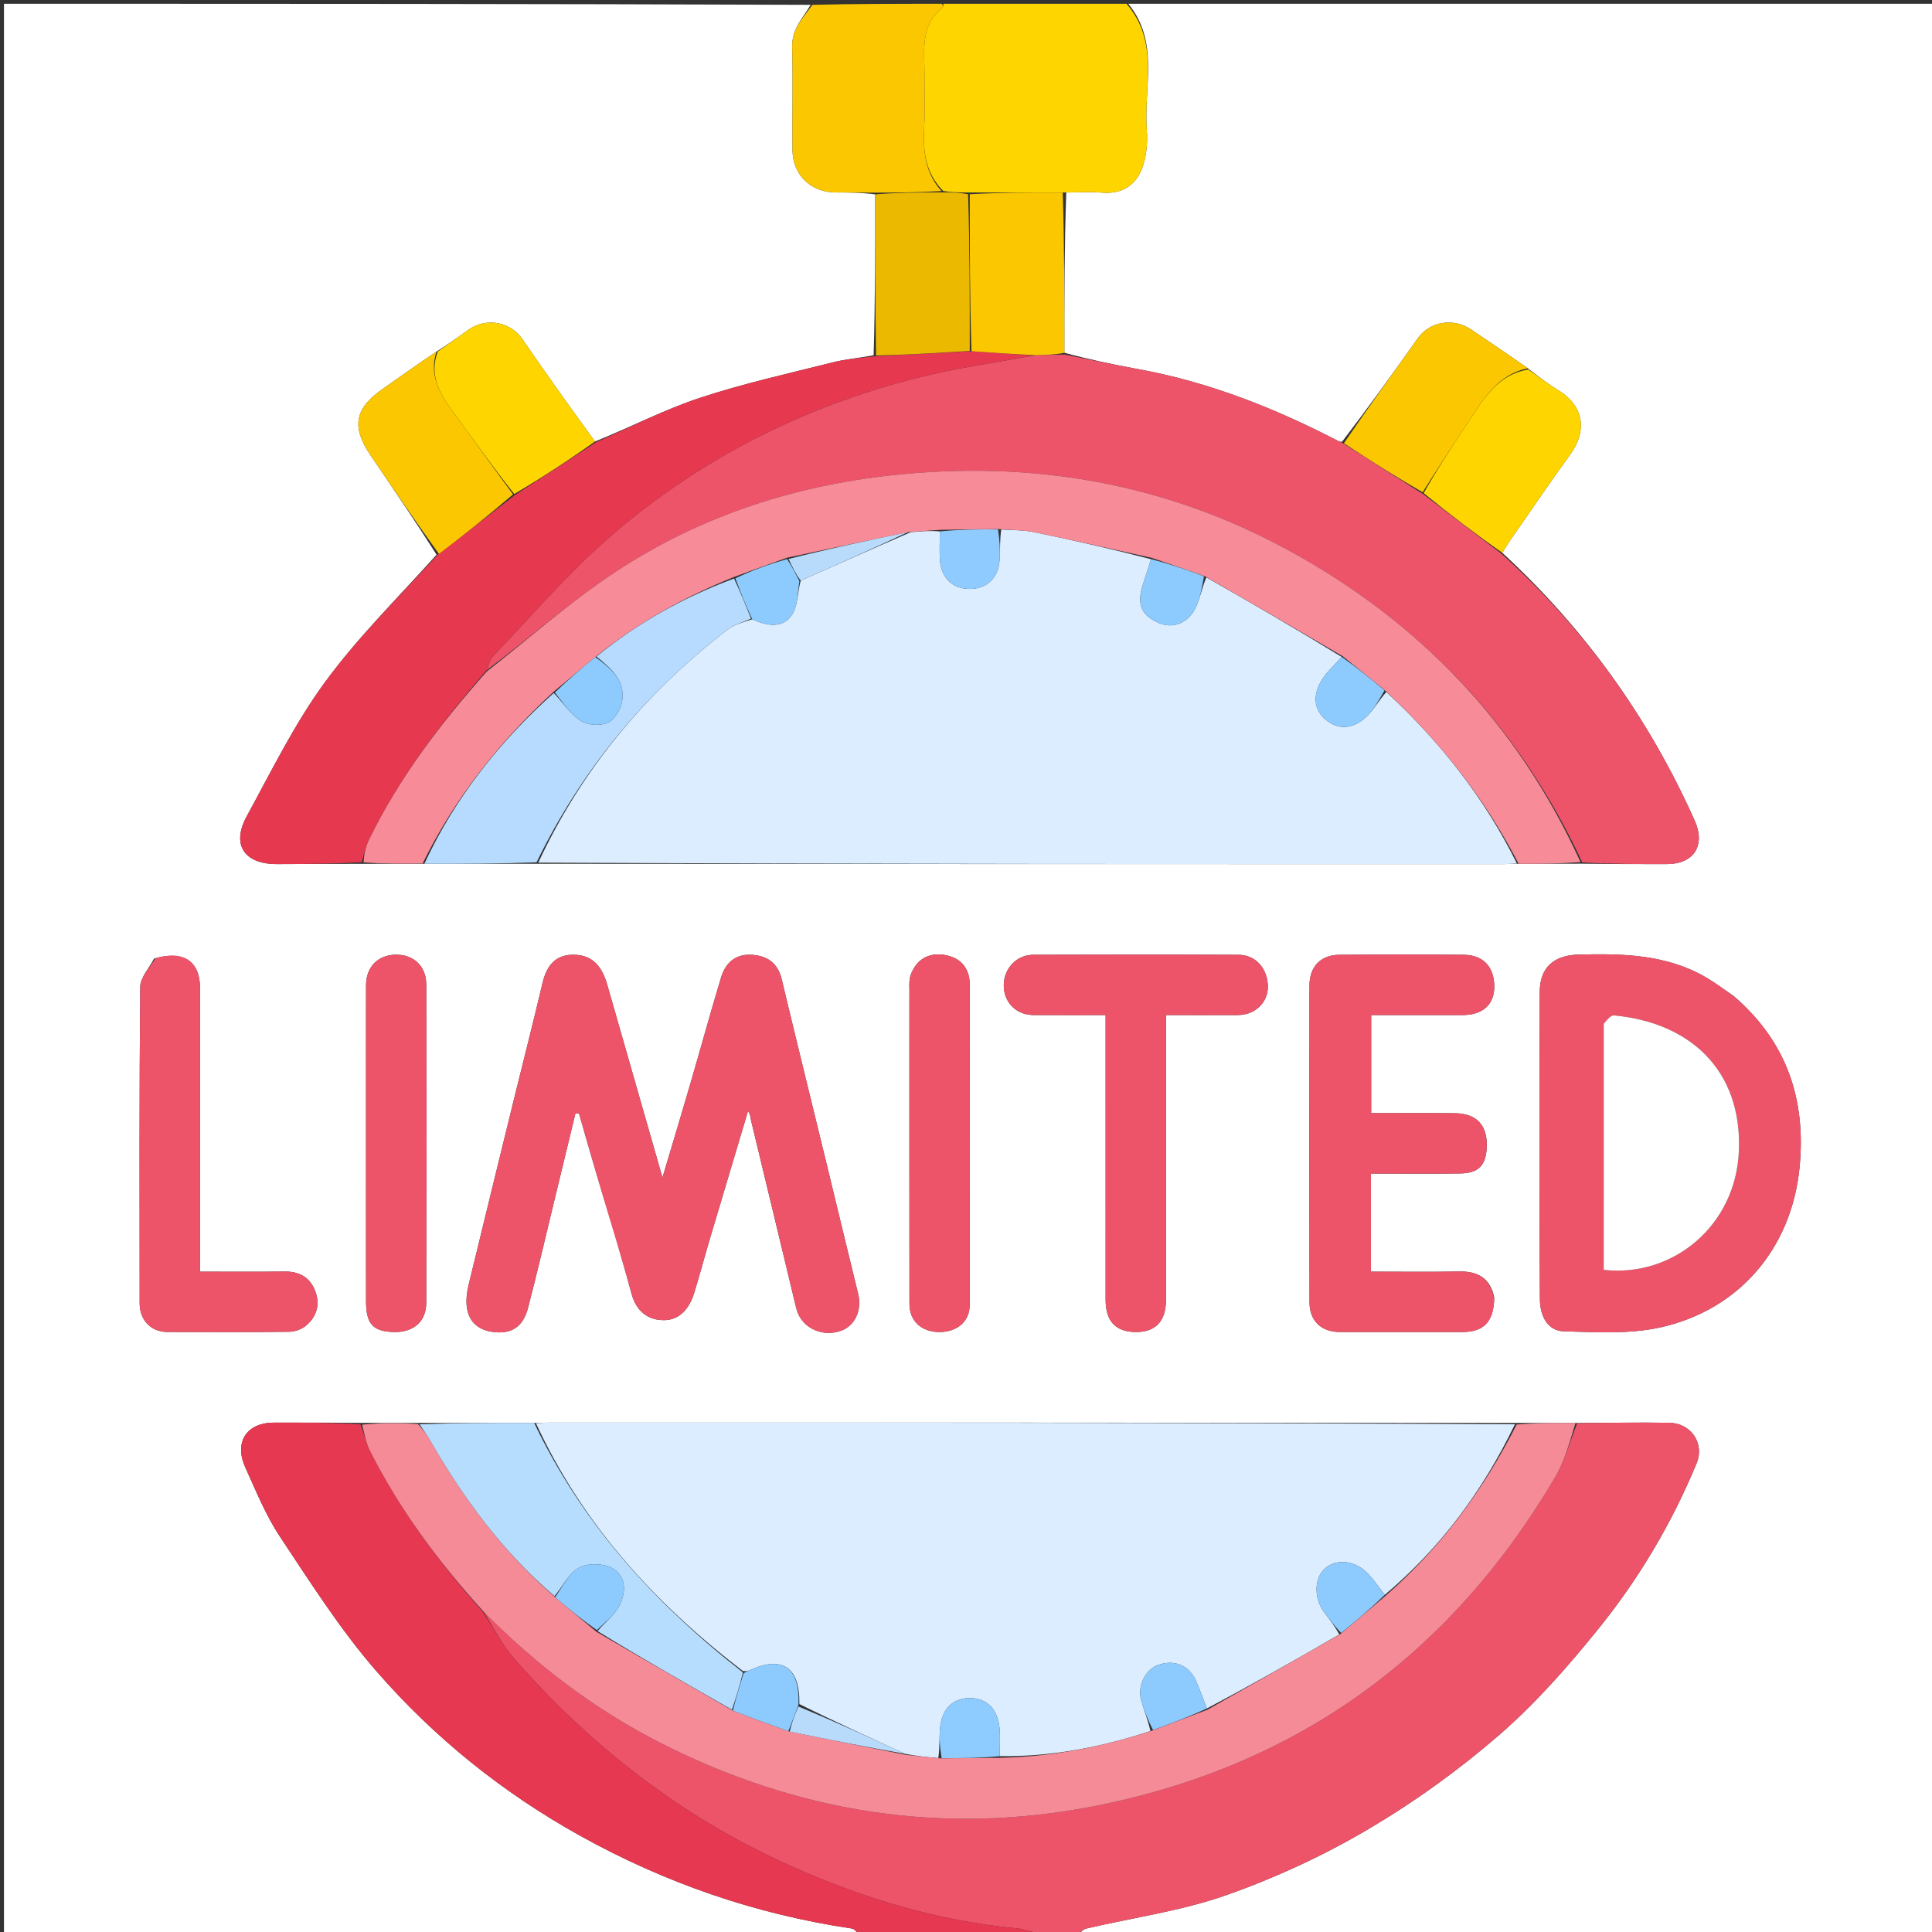 <svg version="1.1" id="Layer_1" xmlns="http://www.w3.org/2000/svg" xmlns:xlink="http://www.w3.org/1999/xlink" x="0px" y="0px"
	 width="100%" viewBox="0 0 512 512" enable-background="new 0 0 512 512" xml:space="preserve">
<rect x="0" y="0" width="512" height="512" fill="#333333" stroke="none"/>
<path fill="#FFFFFF" opacity="1" stroke="none" 
	d="
M228,513 
	C152.368,513 76.736,513 1.052,513 
	C1.052,342.446 1.052,171.892 1.052,1 
	C72.021,1 143.043,1 214.831,1.282 
	C212.83,4.719 209.819,7.587 209.937,12.425 
	C210.159,21.531 209.942,30.647 210.02,39.759 
	C210.077,46.364 214.85,50.971 221.444,51 
	C224.923,51.015 228.401,51.034 231.932,51.513 
	C231.952,65.969 231.921,79.961 231.526,94.139 
	C227.644,94.882 224.059,95.176 220.619,96.044 
	C208.823,99.021 196.896,101.651 185.37,105.472 
	C175.983,108.583 167.099,113.21 157.673,117.001 
	C151.033,107.851 144.631,98.921 138.425,89.857 
	C135.341,85.353 128.908,83.901 123.896,87.549 
	C121.286,89.448 118.638,91.293 115.662,93.182 
	C110.684,96.493 106.077,99.822 101.413,103.071 
	C93.961,108.262 93.067,113.115 98.257,120.758 
	C104.165,129.459 110.085,138.151 115.695,146.998 
	C105.508,158.357 94.768,168.937 85.996,180.955 
	C77.999,191.911 71.943,204.319 65.402,216.29 
	C61.255,223.881 64.696,229.011 73.421,228.993 
	C80.902,228.978 88.383,228.911 96.336,228.924 
	C101.87,228.933 106.931,228.885 112.459,228.91 
	C122.629,228.934 132.333,228.884 142.498,228.91 
	C228.144,228.991 313.329,228.996 398.514,228.993 
	C399.675,228.993 400.836,228.892 402.457,228.914 
	C408.242,228.93 413.566,228.87 419.36,228.89 
	C427.151,228.98 434.473,229.016 441.795,228.992 
	C448.909,228.969 452.056,224.048 449.11,217.461 
	C436.984,190.348 420.041,166.712 398.129,146.494 
	C398.891,145.256 399.461,144.295 400.098,143.38 
	C405.439,135.695 410.682,127.938 416.18,120.366 
	C420.329,114.653 420.223,107.875 412.994,103.442 
	C410.247,101.757 407.686,99.769 404.888,97.606 
	C399.78,93.977 394.806,90.686 389.873,87.336 
	C385.145,84.126 378.895,85.156 375.677,89.709 
	C369.181,98.904 362.57,108.019 355.641,117.089 
	C355.111,116.99 354.924,117.012 354.785,116.94 
	C337.908,108.177 320.387,101.226 301.582,97.808 
	C295.076,96.625 288.605,95.247 282.067,93.493 
	C282.048,79.035 282.083,65.041 282.575,51.026 
	C286.013,51.003 289.01,50.789 291.966,51.046 
	C297.529,51.53 301.225,48.956 302.883,43.995 
	C303.881,41.009 304.158,37.58 303.912,34.416 
	C303.041,23.177 307.362,11.134 299,1 
	C370.301,1 441.601,1 512.951,1 
	C512.951,171.556 512.951,342.112 512.951,513 
	C437.646,513 362.291,513 286.252,512.607 
	C286.409,511.812 287.21,511.24 288.096,511.034 
	C300.412,508.168 313.111,506.409 324.963,502.239 
	C337.91,497.683 350.608,491.81 362.437,484.851 
	C374.702,477.635 386.445,469.181 397.208,459.871 
	C406.894,451.493 415.499,441.672 423.575,431.675 
	C434.319,418.376 443.06,403.667 449.615,387.797 
	C451.79,382.531 448.174,377.168 442.435,377.056 
	C434.289,376.897 426.137,377.107 417.523,377.103 
	C412.035,377.086 407.011,377.125 401.524,377.089 
	C315.877,377.009 230.693,377.004 145.509,377.007 
	C144.348,377.007 143.188,377.11 141.562,377.09 
	C131.068,377.064 121.039,377.114 110.599,377.093 
	C105.457,377.066 100.727,377.111 95.533,377.081 
	C87.582,377.004 80.094,376.989 72.606,377.004 
	C65.349,377.018 61.962,382.171 65.027,388.919 
	C67.848,395.132 70.435,401.578 74.184,407.217 
	C82.301,419.425 90.223,431.941 99.812,442.948 
	C115.089,460.485 133.078,474.985 153.599,486.412 
	C176.235,499.017 200.16,507.27 225.717,511.075 
	C226.555,511.2 227.243,512.336 228,513 
M161.911,323.67 
	C163.739,330.067 165.648,336.443 167.367,342.869 
	C168.597,347.468 171.749,349.968 176.166,349.847 
	C180.335,349.732 182.763,346.528 183.959,342.671 
	C185.399,338.029 186.633,333.324 188.015,328.664 
	C191.402,317.252 194.822,305.849 198.229,294.443 
	C198.929,295.386 198.867,296.231 199.056,297.015 
	C203.03,313.576 207.058,330.124 211.015,346.689 
	C212.154,351.459 217.145,354.278 222.256,352.868 
	C226.431,351.716 228.544,347.441 227.397,342.781 
	C224.563,331.269 221.806,319.738 219.003,308.218 
	C215.054,291.987 211.049,275.769 207.163,259.523 
	C206.118,255.15 203.28,253.246 199.098,253.026 
	C194.844,252.801 192.245,255.233 191.099,259.018 
	C188.28,268.332 185.712,277.721 182.989,287.064 
	C180.687,294.961 178.308,302.836 175.562,312.07 
	C170.419,294.107 165.689,277.588 160.961,261.069 
	C159.704,256.678 157.498,253.22 152.391,253.025 
	C147.184,252.826 144.853,255.911 143.742,260.633 
	C141.292,271.045 138.63,281.407 136.082,291.796 
	C132.101,308.031 128.124,324.268 124.185,340.513 
	C122.321,348.201 125.111,352.642 131.49,353.074 
	C136.499,353.413 138.86,350.706 139.939,346.568 
	C142.437,336.991 144.67,327.345 147.006,317.727 
	C148.845,310.152 150.677,302.576 152.513,295.001 
	C152.823,295.032 153.133,295.063 153.444,295.094 
	C156.111,304.391 158.778,313.688 161.911,323.67 
M459.446,263.961 
	C457.033,262.32 454.706,260.533 452.194,259.064 
	C441.659,252.9 430.04,252.671 418.311,252.977 
	C411.811,253.147 408.073,256.366 408.047,262.87 
	C407.939,290.001 407.922,317.133 408.088,344.264 
	C408.112,348.3 409.801,352.681 414.486,352.815 
	C423.044,353.061 431.915,353.595 440.148,351.747 
	C461.02,347.061 474.742,330.708 476.882,309.58 
	C478.665,291.986 473.88,276.394 459.446,263.961 
M395.993,343.828 
	C394.932,338.812 391.741,336.862 386.742,336.96 
	C378.967,337.112 371.187,337 363.305,337 
	C363.305,328.094 363.305,319.706 363.305,310.999 
	C371.41,310.999 379.213,311.075 387.015,310.971 
	C391.842,310.907 393.8,308.82 393.999,304.001 
	C394.238,298.242 391.334,295.074 385.56,295.018 
	C378.131,294.945 370.701,295 363.37,295 
	C363.37,285.961 363.37,277.571 363.37,269 
	C371.725,269 379.711,269.013 387.697,268.996 
	C392.928,268.984 395.995,266.195 396,261.5 
	C396.006,256.263 393.095,253.07 387.914,253.028 
	C376.92,252.938 365.923,252.933 354.929,253.032 
	C350.016,253.076 347.034,256.146 347.025,261.156 
	C346.975,289.144 346.966,317.132 347.034,345.12 
	C347.046,350.097 350.162,352.984 355.054,352.994 
	C365.882,353.014 376.711,353.009 387.54,352.996 
	C393.182,352.99 395.823,350.367 395.993,343.828 
M309,287.501 
	C309,281.408 309,275.315 309,269 
	C315.831,269 321.978,269.021 328.125,268.993 
	C332.615,268.973 336.042,265.662 335.998,261.46 
	C335.948,256.71 332.791,253.056 328.277,253.035 
	C310.12,252.953 291.962,252.965 273.805,253.027 
	C269.462,253.042 266.135,256.558 266.012,260.883 
	C265.88,265.493 269.204,268.967 273.853,268.992 
	C280.122,269.024 286.391,269 293,269 
	C293,271.376 293,273.18 293,274.985 
	C293,298.14 292.996,321.295 293.003,344.45 
	C293.004,350.228 295.73,353.044 301.23,353 
	C306.313,352.96 308.994,350.038 308.997,344.472 
	C309.006,325.815 309,307.158 309,287.501 
M40.816,254.042 
	C39.544,256.542 37.19,259.031 37.166,261.542 
	C36.903,289.515 36.988,317.492 37.013,345.468 
	C37.017,349.822 40.021,352.959 44.249,352.981 
	C55.073,353.037 65.898,353.06 76.72,352.929 
	C78.188,352.911 79.925,352.276 81.051,351.341 
	C83.984,348.905 84.916,345.625 83.486,342.013 
	C82.052,338.39 79.213,336.905 75.307,336.967 
	C68.027,337.082 60.743,337 53,337 
	C53,334.759 53,332.973 53,331.188 
	C53,308.041 53.002,284.894 52.999,261.748 
	C52.998,254.754 48.648,251.743 40.816,254.042 
M97,295.5 
	C97,311.966 96.985,328.433 97.008,344.899 
	C97.017,350.873 98.852,352.855 104.333,353 
	C109.535,353.137 112.947,350.292 112.961,345.253 
	C113.04,317.144 113.032,289.035 112.969,260.926 
	C112.958,256.025 109.598,252.933 104.864,253.001 
	C100.165,253.069 97.017,256.261 97.008,261.068 
	C96.985,272.212 97,283.356 97,295.5 
M241,264.675 
	C241,291.648 240.986,318.621 241.014,345.594 
	C241.019,350.07 244.192,352.977 248.866,353 
	C253.656,353.024 256.971,350.225 256.977,345.839 
	C257.02,317.534 257.013,289.229 256.985,260.924 
	C256.981,256.509 254.557,253.787 250.334,253.074 
	C246.083,252.357 242.858,254.276 241.358,258.309 
	C240.754,259.936 241.091,261.912 241,264.675 
z"/>
<path fill="#ED5469" opacity="1" stroke="none" 
	d="
M417.987,377.16 
	C426.137,377.107 434.289,376.897 442.435,377.056 
	C448.174,377.168 451.79,382.531 449.615,387.797 
	C443.06,403.667 434.319,418.376 423.575,431.675 
	C415.499,441.672 406.894,451.493 397.208,459.871 
	C386.445,469.181 374.702,477.635 362.437,484.851 
	C350.608,491.81 337.91,497.683 324.963,502.239 
	C313.111,506.409 300.412,508.168 288.096,511.034 
	C287.21,511.24 286.409,511.812 285.784,512.607 
	C282.969,513 279.939,513 276.185,512.73 
	C273.536,511.986 271.633,511.26 269.68,511.075 
	C247.108,508.933 225.795,502.22 205.441,492.611 
	C178.666,479.972 155.872,461.879 136.365,439.688 
	C133.061,435.928 130.724,431.318 128.253,427.213 
	C142.247,441.369 157.72,453.103 175.178,461.959 
	C211.434,480.349 249.815,486.464 289.739,478.694 
	C343.472,468.237 384.205,438.758 412.035,391.636 
	C414.66,387.189 416.033,382.003 417.987,377.16 
z"/>
<path fill="#E63850" opacity="1" stroke="none" 
	d="
M127.939,427.101 
	C130.724,431.318 133.061,435.928 136.365,439.688 
	C155.872,461.879 178.666,479.972 205.441,492.611 
	C225.795,502.22 247.108,508.933 269.68,511.075 
	C271.633,511.26 273.536,511.986 275.731,512.73 
	C260.312,513 244.625,513 228.469,513 
	C227.243,512.336 226.555,511.2 225.717,511.075 
	C200.16,507.27 176.235,499.017 153.599,486.412 
	C133.078,474.985 115.089,460.485 99.812,442.948 
	C90.223,431.941 82.301,419.425 74.184,407.217 
	C70.435,401.578 67.848,395.132 65.027,388.919 
	C61.962,382.171 65.349,377.018 72.606,377.004 
	C80.094,376.989 87.582,377.004 95.503,377.473 
	C96.616,380.112 97.013,382.427 98.023,384.432 
	C105.917,400.102 116.307,414.042 127.939,427.101 
z"/>
<path fill="#FFD500" opacity="1" stroke="none" 
	d="
M298.531,1 
	C307.362,11.134 303.041,23.177 303.912,34.416 
	C304.158,37.58 303.881,41.009 302.883,43.995 
	C301.225,48.956 297.529,51.53 291.966,51.046 
	C289.01,50.789 286.013,51.003 282.099,51.013 
	C273.106,51.017 265.047,51.013 256.553,51.006 
	C254.084,50.99 252.051,50.979 249.971,50.619 
	C244.878,45.481 244.586,39.382 244.952,32.989 
	C245.196,28.708 244.972,24.402 245.004,20.107 
	C245.052,13.651 243.668,6.806 249.823,1.954 
	C250.014,1.803 249.947,1.325 250,1 
	C266.021,1 282.042,1 298.531,1 
z"/>
<path fill="#FBC700" opacity="1" stroke="none" 
	d="
M249.531,1 
	C249.947,1.325 250.014,1.803 249.823,1.954 
	C243.668,6.806 245.052,13.651 245.004,20.107 
	C244.972,24.402 245.196,28.708 244.952,32.989 
	C244.586,39.382 244.878,45.481 249.501,50.63 
	C243.346,51.01 237.613,51.03 231.88,51.051 
	C228.401,51.034 224.923,51.015 221.444,51 
	C214.85,50.971 210.077,46.364 210.02,39.759 
	C209.942,30.647 210.159,21.531 209.937,12.425 
	C209.819,7.587 212.83,4.719 215.299,1.282 
	C226.354,1 237.708,1 249.531,1 
z"/>
<path fill="#DBEDFF" opacity="1" stroke="none" 
	d="
M142.027,377.165 
	C143.188,377.11 144.348,377.007 145.509,377.007 
	C230.693,377.004 315.877,377.009 401.473,377.431 
	C393.045,394.998 381.725,410.236 366.975,422.653 
	C365.381,420.56 364.064,418.656 362.486,416.999 
	C359.127,413.472 354.103,412.965 351.09,415.69 
	C348.194,418.308 348.175,423.76 351.022,427.42 
	C352.418,429.214 353.765,431.046 354.935,433.144 
	C343.155,439.981 331.573,446.536 319.847,452.754 
	C318.795,450.097 317.969,447.74 316.961,445.465 
	C315.138,441.354 311.286,439.736 307.045,441.18 
	C303.593,442.355 301.339,446.734 302.417,450.572 
	C303.179,453.282 304.246,455.906 304.871,458.743 
	C291.68,463.114 278.488,465.554 264.932,465.408 
	C264.937,462.64 265.102,460.297 264.888,457.989 
	C264.416,452.896 261.509,450.033 257.057,450.003 
	C252.594,449.974 249.607,452.809 249.131,457.876 
	C248.884,460.512 249.082,463.19 248.653,465.9 
	C245.488,465.646 242.75,465.339 239.774,464.765 
	C230.296,460.335 221.056,456.173 211.834,451.594 
	C212.056,441.892 207.243,438.692 198.899,442.546 
	C198.305,442.821 197.642,442.948 196.873,442.83 
	C173.494,424.921 154.364,403.887 142.027,377.165 
z"/>
<path fill="#DBEDFF" opacity="1" stroke="none" 
	d="
M401.996,228.838 
	C400.836,228.892 399.675,228.993 398.514,228.993 
	C313.329,228.996 228.144,228.991 142.648,228.606 
	C154.273,203.719 171.278,183.365 192.873,166.824 
	C194.632,165.477 196.969,164.885 199.355,164.116 
	C204.522,166.548 208.468,165.998 210.337,162.095 
	C211.483,159.702 211.393,156.718 212.199,153.877 
	C222.007,149.534 231.475,145.315 241.351,141.031 
	C244.199,140.781 246.639,140.596 249.069,140.833 
	C249.057,143.585 248.941,145.922 249.079,148.243 
	C249.369,153.098 252.393,156.049 256.923,156.075 
	C261.487,156.101 264.603,153.197 264.908,148.395 
	C265.077,145.744 264.927,143.073 265.34,140.331 
	C268.562,140.5 271.423,140.476 274.16,141.045 
	C284.503,143.193 294.805,145.534 305.044,148.193 
	C304.24,150.773 303.48,152.953 302.798,155.156 
	C301.226,160.23 302.51,163.132 307.152,165.108 
	C310.879,166.695 314.908,165.168 316.899,160.952 
	C318.076,158.459 318.557,155.636 319.7,153.009 
	C331.977,160.006 343.906,166.957 355.562,174.091 
	C353.475,176.429 351.254,178.363 349.945,180.788 
	C348.104,184.201 347.982,187.898 351.336,190.722 
	C354.859,193.688 358.638,192.978 361.746,190.284 
	C363.93,188.39 365.357,185.622 367.405,183.38 
	C381.733,196.649 393.444,211.548 401.996,228.838 
z"/>
<path fill="#ED5469" opacity="1" stroke="none" 
	d="
M397.967,146.793 
	C420.041,166.712 436.984,190.348 449.11,217.461 
	C452.056,224.048 448.909,228.969 441.795,228.992 
	C434.473,229.016 427.151,228.98 419.324,228.545 
	C402.252,191.95 376.106,164.683 341.324,145.761 
	C308.518,127.913 273.317,121.922 236.293,125.957 
	C209.932,128.83 185.27,136.944 163.161,151.513 
	C151.166,159.418 140.337,169.094 128.983,177.607 
	C129.56,176.087 129.894,174.702 130.746,173.811 
	C140.486,163.623 149.713,152.842 160.224,143.512 
	C184.242,122.194 212.253,107.937 243.365,100.056 
	C253.424,97.508 263.774,96.11 274.391,94.137 
	C277.234,94.045 279.676,94.001 282.119,93.958 
	C288.605,95.247 295.076,96.625 301.582,97.808 
	C320.387,101.226 337.908,108.177 354.785,116.94 
	C354.924,117.012 355.111,116.99 355.777,117.395 
	C363.191,122.12 370.102,126.463 377.275,131.029 
	C384.347,136.432 391.157,141.612 397.967,146.793 
z"/>
<path fill="#F68B98" opacity="1" stroke="none" 
	d="
M319.992,453.09 
	C331.573,446.536 343.155,439.981 355.233,433.037 
	C359.531,429.416 363.332,426.185 367.134,422.954 
	C381.725,410.236 393.045,394.998 401.936,377.507 
	C407.011,377.125 412.035,377.086 417.523,377.103 
	C416.033,382.003 414.66,387.189 412.035,391.636 
	C384.205,438.758 343.472,468.237 289.739,478.694 
	C249.815,486.464 211.434,480.349 175.178,461.959 
	C157.72,453.103 142.247,441.369 128.253,427.213 
	C116.307,414.042 105.917,400.102 98.023,384.432 
	C97.013,382.427 96.616,380.112 95.966,377.548 
	C100.727,377.111 105.457,377.066 110.76,377.385 
	C112.168,378.978 113.09,380.158 113.827,381.443 
	C122.749,396.99 133.243,411.277 147.121,423.297 
	C150.816,426.448 154.344,429.306 158.062,432.44 
	C170.16,439.505 182.067,446.295 194.214,453.34 
	C199.282,455.319 204.111,457.044 209.308,458.903 
	C219.788,461.036 229.9,463.035 240.012,465.033 
	C242.75,465.339 245.488,465.646 249.107,465.972 
	C254.966,465.945 259.943,465.897 264.92,465.849 
	C278.488,465.554 291.68,463.114 305.261,458.655 
	C310.635,456.625 315.313,454.858 319.992,453.09 
z"/>
<path fill="#F78B98" opacity="1" stroke="none" 
	d="
M128.982,177.971 
	C140.337,169.094 151.166,159.418 163.161,151.513 
	C185.27,136.944 209.932,128.83 236.293,125.957 
	C273.317,121.922 308.518,127.913 341.324,145.761 
	C376.106,164.683 402.252,191.95 418.855,228.465 
	C413.566,228.87 408.242,228.93 402.457,228.914 
	C393.444,211.548 381.733,196.649 367.192,183.095 
	C363.076,179.75 359.456,176.829 355.836,173.907 
	C343.906,166.957 331.977,160.006 319.412,152.756 
	C314.225,150.905 309.674,149.354 305.123,147.803 
	C294.805,145.534 284.503,143.193 274.16,141.045 
	C271.423,140.476 268.562,140.5 264.892,140.217 
	C259.043,140.258 254.061,140.334 249.079,140.411 
	C246.639,140.596 244.199,140.781 240.925,140.992 
	C229.708,143.265 219.325,145.512 208.555,147.799 
	C203.731,149.509 199.294,151.181 194.495,152.91 
	C181.135,158.293 168.993,165.089 157.761,174.117 
	C153.956,177.235 150.467,180.224 146.682,183.339 
	C132.309,196.607 120.535,211.497 111.993,228.836 
	C106.931,228.885 101.87,228.933 96.34,228.538 
	C96.491,226.235 96.912,224.277 97.762,222.528 
	C105.786,206.014 116.86,191.622 128.982,177.971 
z"/>
<path fill="#ED5469" opacity="1" stroke="none" 
	d="
M161.678,323.328 
	C158.778,313.688 156.111,304.391 153.444,295.094 
	C153.133,295.063 152.823,295.032 152.513,295.001 
	C150.677,302.576 148.845,310.152 147.006,317.727 
	C144.67,327.345 142.437,336.991 139.939,346.568 
	C138.86,350.706 136.499,353.413 131.49,353.074 
	C125.111,352.642 122.321,348.201 124.185,340.513 
	C128.124,324.268 132.101,308.031 136.082,291.796 
	C138.63,281.407 141.292,271.045 143.742,260.633 
	C144.853,255.911 147.184,252.826 152.391,253.025 
	C157.498,253.22 159.704,256.678 160.961,261.069 
	C165.689,277.588 170.419,294.107 175.562,312.07 
	C178.308,302.836 180.687,294.961 182.989,287.064 
	C185.712,277.721 188.28,268.332 191.099,259.018 
	C192.245,255.233 194.844,252.801 199.098,253.026 
	C203.28,253.246 206.118,255.15 207.163,259.523 
	C211.049,275.769 215.054,291.987 219.003,308.218 
	C221.806,319.738 224.563,331.269 227.397,342.781 
	C228.544,347.441 226.431,351.716 222.256,352.868 
	C217.145,354.278 212.154,351.459 211.015,346.689 
	C207.058,330.124 203.03,313.576 199.056,297.015 
	C198.867,296.231 198.929,295.386 198.229,294.443 
	C194.822,305.849 191.402,317.252 188.015,328.664 
	C186.633,333.324 185.399,338.029 183.959,342.671 
	C182.763,346.528 180.335,349.732 176.166,349.847 
	C171.749,349.968 168.597,347.468 167.367,342.869 
	C165.648,336.443 163.739,330.067 161.678,323.328 
z"/>
<path fill="#E63950" opacity="1" stroke="none" 
	d="
M128.983,177.607 
	C116.86,191.622 105.786,206.014 97.762,222.528 
	C96.912,224.277 96.491,226.235 95.867,228.481 
	C88.383,228.911 80.902,228.978 73.421,228.993 
	C64.696,229.011 61.255,223.881 65.402,216.29 
	C71.943,204.319 77.999,191.911 85.996,180.955 
	C94.768,168.937 105.508,158.357 116.023,146.944 
	C123.201,141.553 129.746,136.369 136.614,131.085 
	C143.956,126.379 150.974,121.772 157.992,117.165 
	C167.099,113.21 175.983,108.583 185.37,105.472 
	C196.896,101.651 208.823,99.021 220.619,96.044 
	C224.059,95.176 227.644,94.882 231.792,94.41 
	C240.614,94.001 248.806,93.508 257.456,93.081 
	C263.273,93.494 268.632,93.84 273.992,94.185 
	C263.774,96.11 253.424,97.508 243.365,100.056 
	C212.253,107.937 184.242,122.194 160.224,143.512 
	C149.713,152.842 140.486,163.623 130.746,173.811 
	C129.894,174.702 129.56,176.087 128.983,177.607 
z"/>
<path fill="#ED5469" opacity="1" stroke="none" 
	d="
M459.706,264.208 
	C473.88,276.394 478.665,291.986 476.882,309.58 
	C474.742,330.708 461.02,347.061 440.148,351.747 
	C431.915,353.595 423.044,353.061 414.486,352.815 
	C409.801,352.681 408.112,348.3 408.088,344.264 
	C407.922,317.133 407.939,290.001 408.047,262.87 
	C408.073,256.366 411.811,253.147 418.311,252.977 
	C430.04,252.671 441.659,252.9 452.194,259.064 
	C454.706,260.533 457.033,262.32 459.706,264.208 
M425.002,271.802 
	C425.002,293.397 425.002,314.992 425.002,336.53 
	C443.334,338.575 460.014,324.838 460.826,305.027 
	C461.706,283.546 447.78,270.949 427.713,269.097 
	C426.875,269.02 425.916,270.25 425.002,271.802 
z"/>
<path fill="#ED5469" opacity="1" stroke="none" 
	d="
M395.996,344.242 
	C395.823,350.367 393.182,352.99 387.54,352.996 
	C376.711,353.009 365.882,353.014 355.054,352.994 
	C350.162,352.984 347.046,350.097 347.034,345.12 
	C346.966,317.132 346.975,289.144 347.025,261.156 
	C347.034,256.146 350.016,253.076 354.929,253.032 
	C365.923,252.933 376.92,252.938 387.914,253.028 
	C393.095,253.07 396.006,256.263 396,261.5 
	C395.995,266.195 392.928,268.984 387.697,268.996 
	C379.711,269.013 371.725,269 363.37,269 
	C363.37,277.571 363.37,285.961 363.37,295 
	C370.701,295 378.131,294.945 385.56,295.018 
	C391.334,295.074 394.238,298.242 393.999,304.001 
	C393.8,308.82 391.842,310.907 387.015,310.971 
	C379.213,311.075 371.41,310.999 363.305,310.999 
	C363.305,319.706 363.305,328.094 363.305,337 
	C371.187,337 378.967,337.112 386.742,336.96 
	C391.741,336.862 394.932,338.812 395.996,344.242 
z"/>
<path fill="#ED5469" opacity="1" stroke="none" 
	d="
M309,288 
	C309,307.158 309.006,325.815 308.997,344.472 
	C308.994,350.038 306.313,352.96 301.23,353 
	C295.73,353.044 293.004,350.228 293.003,344.45 
	C292.996,321.295 293,298.14 293,274.985 
	C293,273.18 293,271.376 293,269 
	C286.391,269 280.122,269.024 273.853,268.992 
	C269.204,268.967 265.88,265.493 266.012,260.883 
	C266.135,256.558 269.462,253.042 273.805,253.027 
	C291.962,252.965 310.12,252.953 328.277,253.035 
	C332.791,253.056 335.948,256.71 335.998,261.46 
	C336.042,265.662 332.615,268.973 328.125,268.993 
	C321.978,269.021 315.831,269 309,269 
	C309,275.315 309,281.408 309,288 
z"/>
<path fill="#ED5469" opacity="1" stroke="none" 
	d="
M41.21,253.945 
	C48.648,251.743 52.998,254.754 52.999,261.748 
	C53.002,284.894 53,308.041 53,331.188 
	C53,332.973 53,334.759 53,337 
	C60.743,337 68.027,337.082 75.307,336.967 
	C79.213,336.905 82.052,338.39 83.486,342.013 
	C84.916,345.625 83.984,348.905 81.051,351.341 
	C79.925,352.276 78.188,352.911 76.72,352.929 
	C65.898,353.06 55.073,353.037 44.249,352.981 
	C40.021,352.959 37.017,349.822 37.013,345.468 
	C36.988,317.492 36.903,289.515 37.166,261.542 
	C37.19,259.031 39.544,256.542 41.21,253.945 
z"/>
<path fill="#B6DCFE" opacity="1" stroke="none" 
	d="
M146.953,423.005 
	C133.243,411.277 122.749,396.99 113.827,381.443 
	C113.09,380.158 112.168,378.978 111.171,377.457 
	C121.039,377.114 131.068,377.064 141.562,377.09 
	C154.364,403.887 173.494,424.921 196.88,443.207 
	C196.009,446.962 194.991,450.023 193.974,453.085 
	C182.067,446.295 170.16,439.505 158.369,432.267 
	C160.298,429.916 162.53,428.261 163.829,426.055 
	C165.911,422.523 166.166,418.129 162.642,415.799 
	C160.412,414.324 156.053,414.128 153.659,415.346 
	C150.851,416.774 149.14,420.357 146.953,423.005 
z"/>
<path fill="#B6DBFE" opacity="1" stroke="none" 
	d="
M158.078,173.988 
	C168.993,165.089 181.135,158.293 194.532,153.318 
	C196.299,157.092 197.668,160.517 199.037,163.942 
	C196.969,164.885 194.632,165.477 192.873,166.824 
	C171.278,183.365 154.273,203.719 142.187,228.53 
	C132.333,228.884 122.629,228.934 112.459,228.91 
	C120.535,211.497 132.309,196.607 146.741,183.661 
	C149.316,186.305 151.188,189.299 153.877,191.01 
	C155.729,192.189 159.082,192.426 161.079,191.54 
	C162.875,190.742 164.505,187.971 164.864,185.843 
	C165.796,180.324 161.859,177.09 158.078,173.988 
z"/>
<path fill="#ED5469" opacity="1" stroke="none" 
	d="
M97,295 
	C97,283.356 96.985,272.212 97.008,261.068 
	C97.017,256.261 100.165,253.069 104.864,253.001 
	C109.598,252.933 112.958,256.025 112.969,260.926 
	C113.032,289.035 113.04,317.144 112.961,345.253 
	C112.947,350.292 109.535,353.137 104.333,353 
	C98.852,352.855 97.017,350.873 97.008,344.899 
	C96.985,328.433 97,311.966 97,295 
z"/>
<path fill="#ED5469" opacity="1" stroke="none" 
	d="
M241,264.202 
	C241.091,261.912 240.754,259.936 241.358,258.309 
	C242.858,254.276 246.083,252.357 250.334,253.074 
	C254.557,253.787 256.981,256.509 256.985,260.924 
	C257.013,289.229 257.02,317.534 256.977,345.839 
	C256.971,350.225 253.656,353.024 248.866,353 
	C244.192,352.977 241.019,350.07 241.014,345.594 
	C240.986,318.621 241,291.648 241,264.202 
z"/>
<path fill="#FFD500" opacity="1" stroke="none" 
	d="
M398.129,146.494 
	C391.157,141.612 384.347,136.432 377.282,130.677 
	C381.012,124.08 385,118.058 388.982,112.031 
	C393.054,105.867 396.754,99.285 405.041,97.92 
	C407.686,99.769 410.247,101.757 412.994,103.442 
	C420.223,107.875 420.329,114.653 416.18,120.366 
	C410.682,127.938 405.439,135.695 400.098,143.38 
	C399.461,144.295 398.891,145.256 398.129,146.494 
z"/>
<path fill="#FFD500" opacity="1" stroke="none" 
	d="
M157.673,117.001 
	C150.974,121.772 143.956,126.379 136.291,130.913 
	C130.449,123.597 125.321,116.303 120.034,109.128 
	C116.483,104.311 113.667,99.416 116.007,93.163 
	C118.638,91.293 121.286,89.448 123.896,87.549 
	C128.908,83.901 135.341,85.353 138.425,89.857 
	C144.631,98.921 151.033,107.851 157.673,117.001 
z"/>
<path fill="#FBC700" opacity="1" stroke="none" 
	d="
M115.662,93.182 
	C113.667,99.416 116.483,104.311 120.034,109.128 
	C125.321,116.303 130.449,123.597 135.967,131.012 
	C129.746,136.369 123.201,141.553 116.328,146.792 
	C110.085,138.151 104.165,129.459 98.257,120.758 
	C93.067,113.115 93.961,108.262 101.413,103.071 
	C106.077,99.822 110.684,96.493 115.662,93.182 
z"/>
<path fill="#EAB900" opacity="1" stroke="none" 
	d="
M256.998,93.014 
	C248.806,93.508 240.614,94.001 232.155,94.224 
	C231.921,79.961 231.952,65.969 231.932,51.513 
	C237.613,51.03 243.346,51.01 249.549,50.979 
	C252.051,50.979 254.084,50.99 256.557,51.473 
	C256.997,65.635 256.998,79.324 256.998,93.014 
z"/>
<path fill="#FBC700" opacity="1" stroke="none" 
	d="
M257.456,93.081 
	C256.998,79.324 256.997,65.635 256.993,51.477 
	C265.047,51.013 273.106,51.017 281.641,51.034 
	C282.083,65.041 282.048,79.035 282.067,93.493 
	C279.676,94.001 277.234,94.045 274.391,94.137 
	C268.632,93.84 263.273,93.494 257.456,93.081 
z"/>
<path fill="#FBC700" opacity="1" stroke="none" 
	d="
M404.888,97.606 
	C396.754,99.285 393.054,105.867 388.982,112.031 
	C385,118.058 381.012,124.08 377.02,130.455 
	C370.102,126.463 363.191,122.12 356.143,117.472 
	C362.57,108.019 369.181,98.904 375.677,89.709 
	C378.895,85.156 385.145,84.126 389.873,87.336 
	C394.806,90.686 399.78,93.977 404.888,97.606 
z"/>
<path fill="#8ECBFF" opacity="1" stroke="none" 
	d="
M264.932,465.408 
	C259.943,465.897 254.966,465.945 249.534,465.921 
	C249.082,463.19 248.884,460.512 249.131,457.876 
	C249.607,452.809 252.594,449.974 257.057,450.003 
	C261.509,450.033 264.416,452.896 264.888,457.989 
	C265.102,460.297 264.937,462.64 264.932,465.408 
z"/>
<path fill="#8DCAFE" opacity="1" stroke="none" 
	d="
M194.214,453.34 
	C194.991,450.023 196.009,446.962 197.019,443.522 
	C197.642,442.948 198.305,442.821 198.899,442.546 
	C207.243,438.692 212.056,441.892 211.6,451.82 
	C210.544,454.565 209.742,456.667 208.94,458.768 
	C204.111,457.044 199.282,455.319 194.214,453.34 
z"/>
<path fill="#8DCAFE" opacity="1" stroke="none" 
	d="
M319.847,452.754 
	C315.313,454.858 310.635,456.625 305.566,458.48 
	C304.246,455.906 303.179,453.282 302.417,450.572 
	C301.339,446.734 303.593,442.355 307.045,441.18 
	C311.286,439.736 315.138,441.354 316.961,445.465 
	C317.969,447.74 318.795,450.097 319.847,452.754 
z"/>
<path fill="#8DCAFE" opacity="1" stroke="none" 
	d="
M366.975,422.653 
	C363.332,426.185 359.531,429.416 355.432,432.754 
	C353.765,431.046 352.418,429.214 351.022,427.42 
	C348.175,423.76 348.194,418.308 351.09,415.69 
	C354.103,412.965 359.127,413.472 362.486,416.999 
	C364.064,418.656 365.381,420.56 366.975,422.653 
z"/>
<path fill="#B8DAFB" opacity="1" stroke="none" 
	d="
M209.308,458.903 
	C209.742,456.667 210.544,454.565 211.581,452.238 
	C221.056,456.173 230.296,460.335 239.774,464.765 
	C229.9,463.035 219.788,461.036 209.308,458.903 
z"/>
<path fill="#8FCBFE" opacity="1" stroke="none" 
	d="
M249.069,140.833 
	C254.061,140.334 259.043,140.258 264.473,140.296 
	C264.927,143.073 265.077,145.744 264.908,148.395 
	C264.603,153.197 261.487,156.101 256.923,156.075 
	C252.393,156.049 249.369,153.098 249.079,148.243 
	C248.941,145.922 249.057,143.585 249.069,140.833 
z"/>
<path fill="#8DCAFE" opacity="1" stroke="none" 
	d="
M305.044,148.193 
	C309.674,149.354 314.225,150.905 319.064,152.709 
	C318.557,155.636 318.076,158.459 316.899,160.952 
	C314.908,165.168 310.879,166.695 307.152,165.108 
	C302.51,163.132 301.226,160.23 302.798,155.156 
	C303.48,152.953 304.24,150.773 305.044,148.193 
z"/>
<path fill="#8DCAFE" opacity="1" stroke="none" 
	d="
M355.562,174.091 
	C359.456,176.829 363.076,179.75 366.909,182.957 
	C365.357,185.622 363.93,188.39 361.746,190.284 
	C358.638,192.978 354.859,193.688 351.336,190.722 
	C347.982,187.898 348.104,184.201 349.945,180.788 
	C351.254,178.363 353.475,176.429 355.562,174.091 
z"/>
<path fill="#8DCAFE" opacity="1" stroke="none" 
	d="
M199.355,164.116 
	C197.668,160.517 196.299,157.092 194.893,153.26 
	C199.294,151.181 203.731,149.509 208.605,148.17 
	C209.981,150.335 210.919,152.167 211.858,154 
	C211.393,156.718 211.483,159.702 210.337,162.095 
	C208.468,165.998 204.522,166.548 199.355,164.116 
z"/>
<path fill="#B8DAFB" opacity="1" stroke="none" 
	d="
M212.199,153.877 
	C210.919,152.167 209.981,150.335 208.992,148.131 
	C219.325,145.512 229.708,143.265 240.517,141.057 
	C231.475,145.315 222.007,149.534 212.199,153.877 
z"/>
<path fill="#8DCAFE" opacity="1" stroke="none" 
	d="
M147.121,423.297 
	C149.14,420.357 150.851,416.774 153.659,415.346 
	C156.053,414.128 160.412,414.324 162.642,415.799 
	C166.166,418.129 165.911,422.523 163.829,426.055 
	C162.53,428.261 160.298,429.916 158.178,431.992 
	C154.344,429.306 150.816,426.448 147.121,423.297 
z"/>
<path fill="#8DCAFE" opacity="1" stroke="none" 
	d="
M157.761,174.117 
	C161.859,177.09 165.796,180.324 164.864,185.843 
	C164.505,187.971 162.875,190.742 161.079,191.54 
	C159.082,192.426 155.729,192.189 153.877,191.01 
	C151.188,189.299 149.316,186.305 147.037,183.536 
	C150.467,180.224 153.956,177.235 157.761,174.117 
z"/>
<path fill="#FFFFFF" opacity="1" stroke="none" 
	d="
M425.007,271.337 
	C425.916,270.25 426.875,269.02 427.713,269.097 
	C447.78,270.949 461.706,283.546 460.826,305.027 
	C460.014,324.838 443.334,338.575 425.002,336.53 
	C425.002,314.992 425.002,293.397 425.007,271.337 
z"/>
</svg>